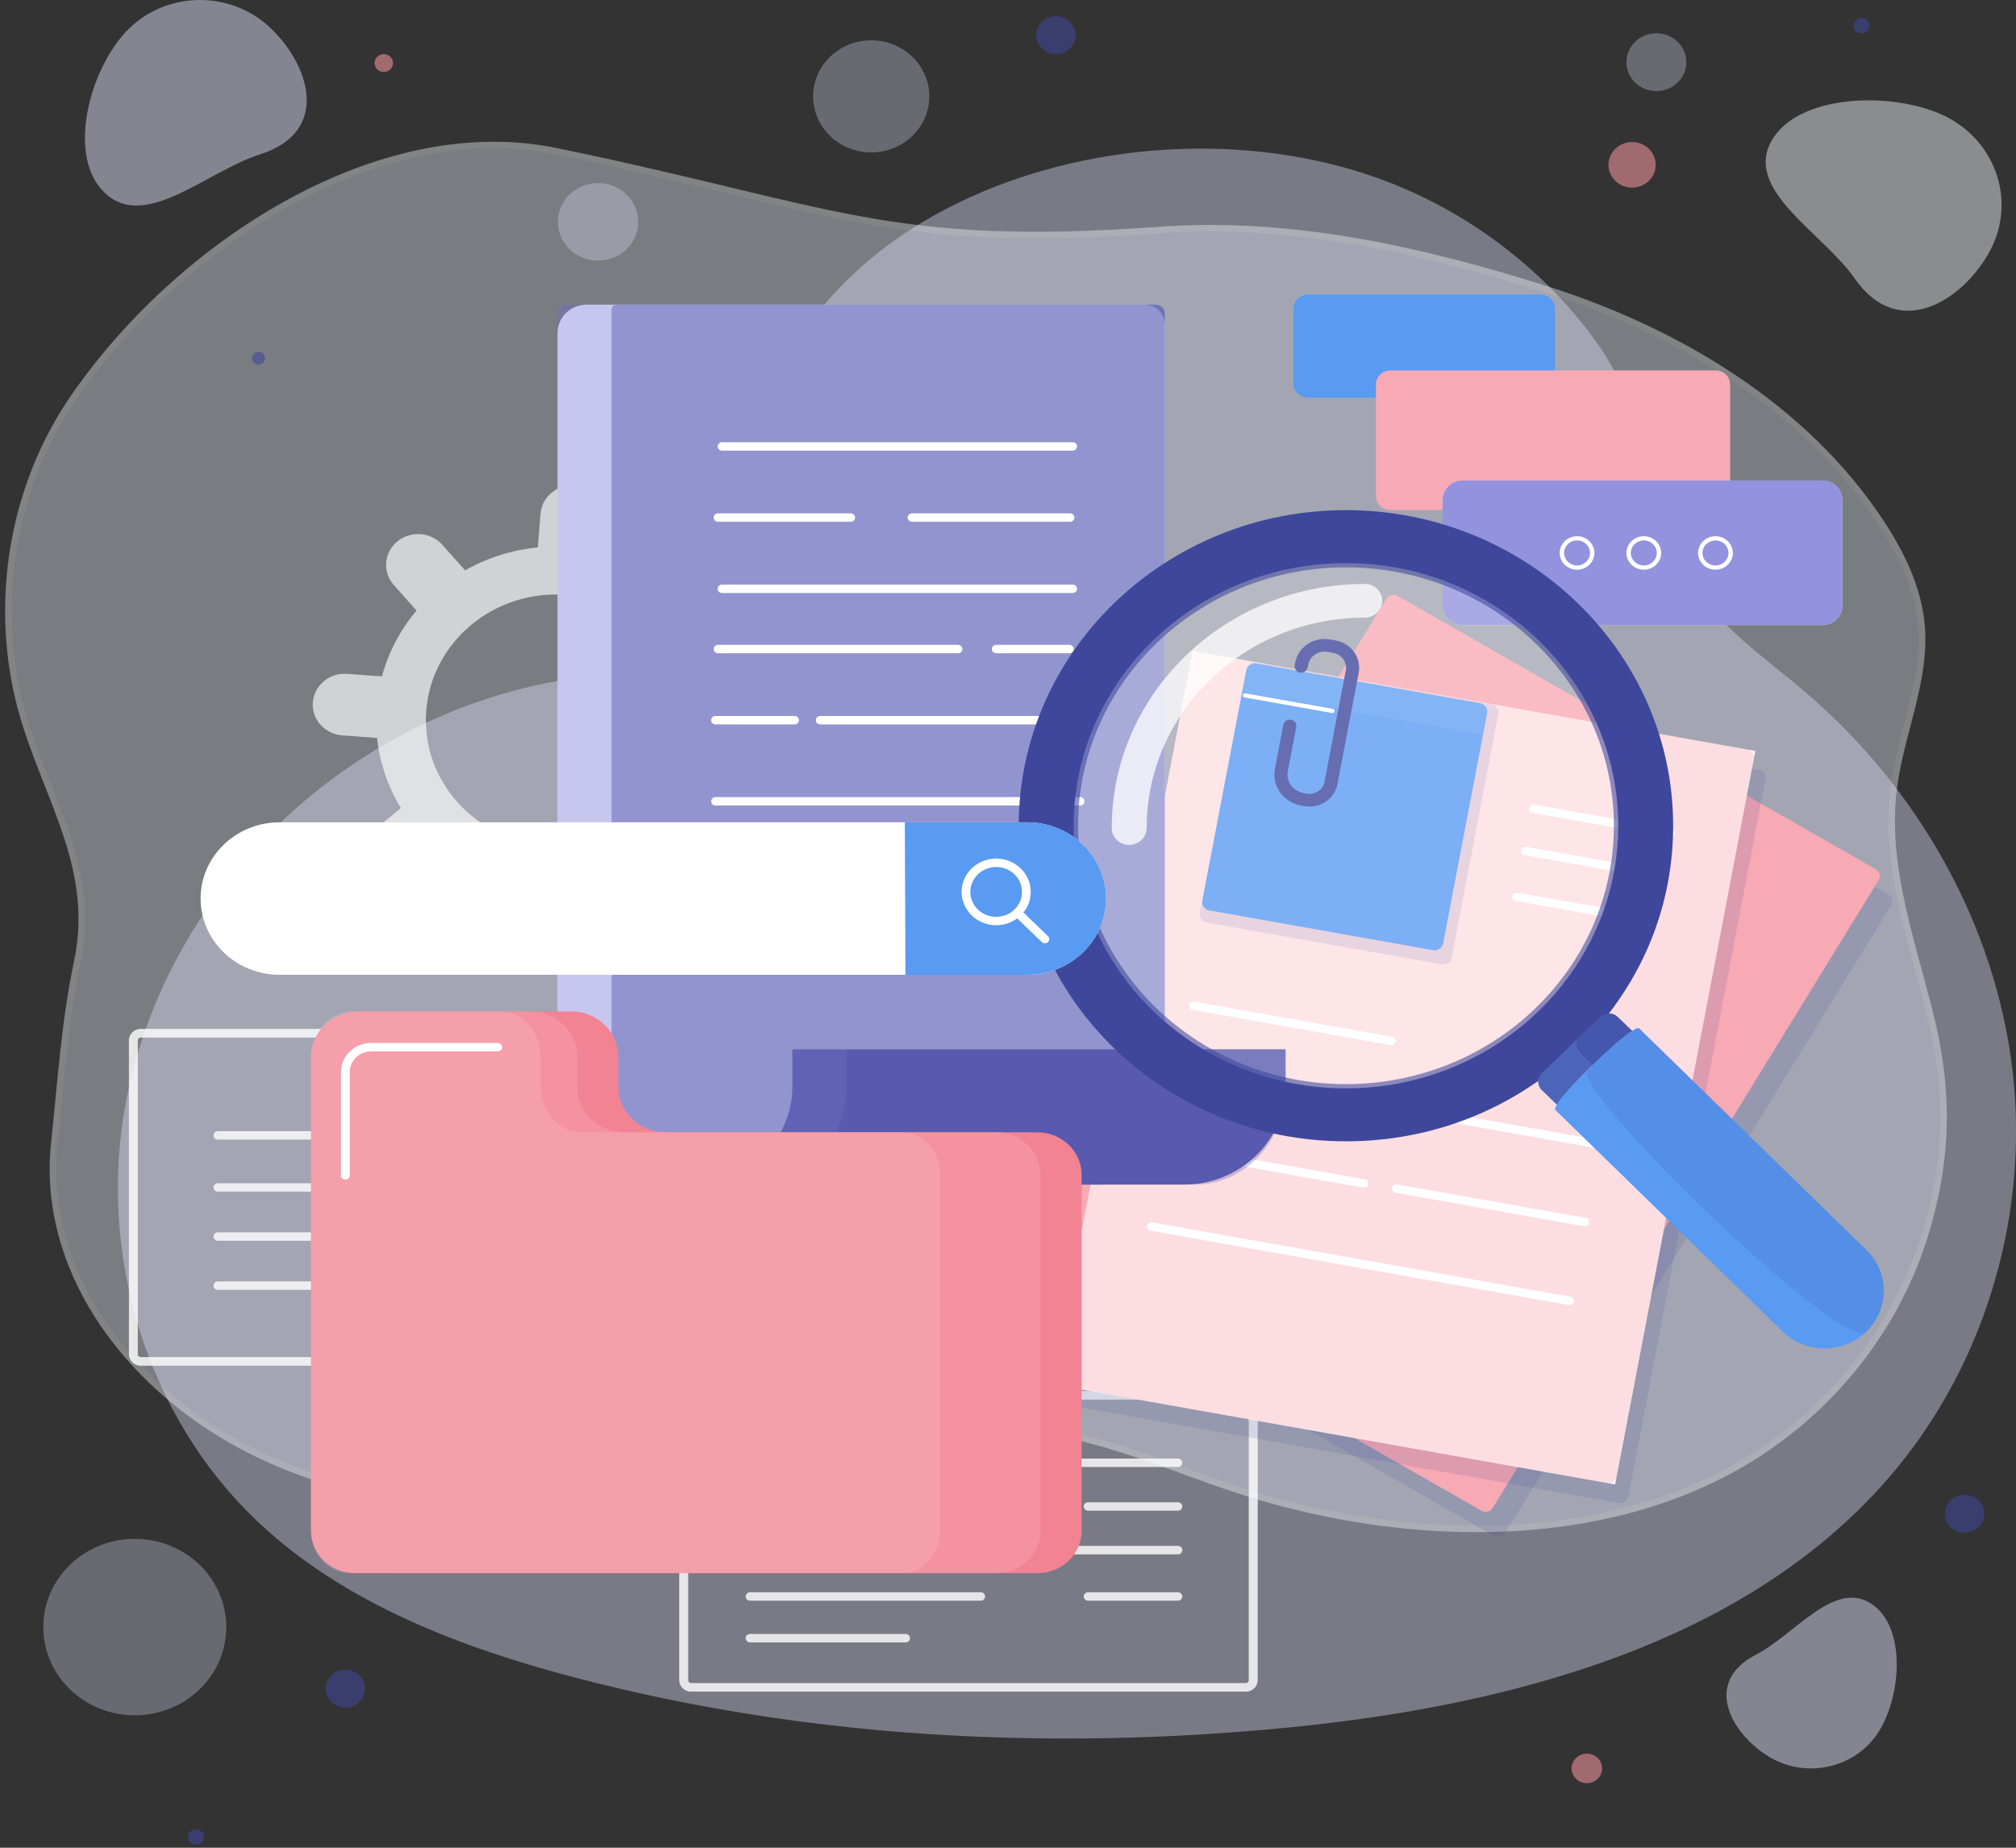 <svg width="240" height="220" viewBox="0 0 240 220" fill="none" xmlns="http://www.w3.org/2000/svg">
<rect x="0" y="0" width="240" height="220" fill="#333333" stroke="none"/>
<g opacity="0.41">
<path d="M239.889 138.514C240.112 134.815 240.012 131.098 239.58 127.418C237.549 110.126 228.352 93.82 214.816 82.314C209.986 78.21 204.492 74.533 201.349 69.115C196.056 59.99 196.457 49.504 189.888 40.494C183.312 31.475 173.728 24.441 162.92 20.828C130.696 10.057 85.581 27.595 89.642 65.046C89.657 65.18 89.673 65.376 89.69 65.623C90.23 73.402 83.9 79.943 75.844 80.127C46.113 80.808 20.521 102.919 15.044 130.927C11.523 148.94 17.289 168.683 30.949 181.426C41.146 190.938 54.826 196.164 68.513 199.754C95.957 206.954 124.837 208.462 153.133 205.71C179.621 203.133 207.561 195.788 224.691 176.131C233.83 165.644 239.065 152.198 239.889 138.514Z" fill="#E1E2FE"/>
</g>
<g opacity="0.31">
<path d="M110.546 12.537C111.155 8.899 108.592 5.473 104.82 4.885C101.049 4.298 97.498 6.77 96.888 10.408C96.279 14.046 98.843 17.472 102.614 18.059C106.385 18.647 109.937 16.174 110.546 12.537Z" fill="#E1E2FE"/>
</g>
<g opacity="0.31">
<path d="M197.186 10.848C199.158 10.848 200.756 9.306 200.756 7.405C200.756 5.503 199.158 3.962 197.186 3.962C195.215 3.962 193.617 5.503 193.617 7.405C193.617 9.306 195.215 10.848 197.186 10.848Z" fill="#E1E2FE"/>
</g>
<g opacity="0.31">
<path d="M75.839 27.529C76.478 25.057 74.919 22.553 72.356 21.936C69.793 21.32 67.197 22.824 66.558 25.296C65.919 27.768 67.478 30.272 70.041 30.889C72.604 31.506 75.2 30.001 75.839 27.529Z" fill="#E1E2FE"/>
</g>
<g opacity="0.31">
<path d="M16.046 204.231C22.06 204.231 26.936 199.528 26.936 193.727C26.936 187.926 22.06 183.223 16.046 183.223C10.032 183.223 5.156 187.926 5.156 193.727C5.156 199.528 10.032 204.231 16.046 204.231Z" fill="#E1E2FE"/>
</g>
<path opacity="0.47" d="M236.922 29.828C240.026 23.995 237.64 16.84 231.593 13.845C225.547 10.851 213.927 11.071 210.822 16.904C207.718 22.737 217.025 27.743 220.819 33.182C226.112 40.768 233.817 35.661 236.922 29.828Z" fill="#ECF1F7"/>
<path opacity="0.47" d="M210.487 209.1C214.862 211.825 220.698 210.613 223.522 206.392C226.347 202.172 227.053 193.61 222.677 190.886C218.302 188.161 213.642 194.626 209.055 197.005C202.658 200.323 206.111 206.376 210.487 209.1Z" fill="#E1E2FE"/>
<path opacity="0.47" d="M31.907 3.065C27.095 -1.245 19.572 -0.977 15.103 3.665C10.634 8.307 7.807 18.789 12.62 23.1C17.432 27.411 24.693 20.371 30.93 18.389C39.629 15.625 36.72 7.376 31.907 3.065Z" fill="#E1E2FE"/>
<g style="mix-blend-mode:screen" opacity="0.4">
<path d="M5.391 53.175C1.1 62.158 -0.071 72.516 1.988 82.198C4.407 93.582 11.754 102.327 9.205 114.471C7.652 121.868 7.264 128.72 6.476 136.039C4.86 151.067 14.975 164.309 27.524 171.459C37.717 177.267 49.666 179.446 61.384 179.291C71.931 179.152 82.459 177.273 92.679 174.747C102.528 172.313 112.158 169.105 122.481 170.117C131.067 170.959 138.8 174.539 146.796 177.209C165.886 183.584 189.01 184.483 206.467 174.779C217.67 168.552 225.511 158.438 228.989 147.564C231.768 138.875 232.121 130.749 230.038 121.877C227.899 112.769 224.288 103.586 225.409 94.096C226.191 87.482 229.327 81.099 228.752 74.465C228.37 70.058 226.358 65.923 223.898 62.191C214.915 48.563 199.875 39.439 183.965 34.412C168.992 29.681 153.551 26.255 137.963 27.393C105.734 29.746 99.163 24.809 66.226 18.013C44.962 13.626 21.177 29.265 8.734 47.381C7.464 49.228 6.35 51.167 5.391 53.175Z" fill="#E0E9F6"/>
<path d="M5.391 53.175C1.1 62.158 -0.071 72.516 1.988 82.198C4.407 93.582 11.754 102.327 9.205 114.471C7.652 121.868 7.264 128.72 6.476 136.039C4.86 151.067 14.975 164.309 27.524 171.459C37.717 177.267 49.666 179.446 61.384 179.291C71.931 179.152 82.459 177.273 92.679 174.747C102.528 172.313 112.158 169.105 122.481 170.117C131.067 170.959 138.8 174.539 146.796 177.209C165.886 183.584 189.01 184.483 206.467 174.779C217.67 168.552 225.511 158.438 228.989 147.564C231.768 138.875 232.121 130.749 230.038 121.877C227.899 112.769 224.288 103.586 225.409 94.096C226.191 87.482 229.327 81.099 228.752 74.465C228.37 70.058 226.358 65.923 223.898 62.191C214.915 48.563 199.875 39.439 183.965 34.412C168.992 29.681 153.551 26.255 137.963 27.393C105.734 29.746 99.163 24.809 66.226 18.013C44.962 13.626 21.177 29.265 8.734 47.381C7.464 49.228 6.35 51.167 5.391 53.175Z" stroke="#F8FAFC" stroke-width="0.78" stroke-miterlimit="10" style="mix-blend-mode:screen"/>
</g>
<path opacity="0.58" d="M233.879 182.485C235.172 182.485 236.22 181.474 236.22 180.227C236.22 178.979 235.172 177.968 233.879 177.968C232.586 177.968 231.537 178.979 231.537 180.227C231.537 181.474 232.586 182.485 233.879 182.485Z" fill="#3E479B"/>
<path opacity="0.58" d="M125.705 6.442C126.998 6.442 128.047 5.431 128.047 4.184C128.047 2.936 126.998 1.925 125.705 1.925C124.412 1.925 123.363 2.936 123.363 4.184C123.363 5.431 124.412 6.442 125.705 6.442Z" fill="#3E479B"/>
<path opacity="0.58" d="M41.109 203.316C42.403 203.316 43.451 202.305 43.451 201.058C43.451 199.81 42.403 198.799 41.109 198.799C39.816 198.799 38.768 199.81 38.768 201.058C38.768 202.305 39.816 203.316 41.109 203.316Z" fill="#3E479B"/>
<path opacity="0.58" d="M188.913 212.312C189.919 212.312 190.734 211.526 190.734 210.556C190.734 209.585 189.919 208.799 188.913 208.799C187.907 208.799 187.092 209.585 187.092 210.556C187.092 211.526 187.907 212.312 188.913 212.312Z" fill="#EF929C"/>
<path opacity="0.58" d="M30.775 43.405C31.206 43.405 31.555 43.068 31.555 42.652C31.555 42.236 31.206 41.899 30.775 41.899C30.344 41.899 29.994 42.236 29.994 42.652C29.994 43.068 30.344 43.405 30.775 43.405Z" fill="#3E479B"/>
<path opacity="0.58" d="M197.045 20.192C196.721 21.658 195.226 22.591 193.708 22.279C192.189 21.966 191.221 20.524 191.545 19.059C191.869 17.594 193.364 16.661 194.882 16.973C196.401 17.286 197.369 18.727 197.045 20.192Z" fill="#EF929C"/>
<path opacity="0.58" d="M46.769 7.728C46.642 8.303 46.056 8.669 45.461 8.547C44.865 8.424 44.485 7.859 44.612 7.284C44.739 6.709 45.325 6.344 45.921 6.466C46.517 6.588 46.897 7.154 46.769 7.728Z" fill="#EF929C"/>
<path opacity="0.58" d="M222.526 3.259C222.418 3.748 221.92 4.059 221.413 3.955C220.907 3.85 220.585 3.37 220.693 2.881C220.801 2.393 221.299 2.082 221.805 2.186C222.312 2.291 222.634 2.771 222.526 3.259Z" fill="#3E479B"/>
<path opacity="0.58" d="M24.241 218.91C24.133 219.398 23.635 219.709 23.128 219.605C22.622 219.501 22.299 219.02 22.408 218.532C22.516 218.043 23.014 217.732 23.52 217.837C24.026 217.941 24.349 218.421 24.241 218.91Z" fill="#3E479B"/>
<g opacity="0.66">
<path d="M91.688 83.94L87.547 83.635C87.23 80.627 86.24 77.791 84.711 75.284L87.863 72.674C89.46 71.353 89.643 69.033 88.273 67.493C86.903 65.953 84.499 65.776 82.902 67.098L79.75 69.706C77.412 67.868 74.657 66.494 71.623 65.735L71.939 61.74C72.1 59.717 70.529 57.952 68.432 57.797C66.334 57.642 64.504 59.157 64.344 61.181L64.027 65.175C60.909 65.481 57.969 66.436 55.369 67.91L52.664 64.87C51.294 63.33 48.89 63.153 47.293 64.474C45.697 65.796 45.513 68.116 46.883 69.656L49.588 72.696C47.682 74.951 46.258 77.609 45.471 80.535L41.33 80.23C39.232 80.076 37.402 81.591 37.242 83.614C37.081 85.637 38.652 87.403 40.749 87.557L44.891 87.862C45.208 90.871 46.198 93.706 47.726 96.214L44.574 98.823C42.978 100.145 42.794 102.464 44.164 104.004C45.534 105.544 47.939 105.721 49.535 104.4L52.687 101.791C55.025 103.629 57.78 105.003 60.815 105.762L60.498 109.757C60.338 111.78 61.908 113.545 64.006 113.7C66.103 113.854 67.934 112.34 68.094 110.316L68.41 106.322C71.528 106.016 74.468 105.061 77.068 103.587L79.773 106.627C81.143 108.167 83.547 108.344 85.144 107.022C86.74 105.701 86.924 103.381 85.554 101.841L82.85 98.801C84.755 96.546 86.18 93.888 86.967 90.961L91.108 91.267C93.205 91.421 95.035 89.906 95.196 87.883C95.357 85.86 93.786 84.094 91.688 83.94ZM65.038 100.674C56.492 100.045 50.093 92.852 50.746 84.609C51.398 76.366 58.855 70.194 67.4 70.823C75.946 71.453 82.345 78.645 81.692 86.888C81.04 95.131 73.583 101.304 65.038 100.674Z" fill="white"/>
</g>
<g opacity="0.81">
<path d="M140.225 179.868H129.536C129.248 179.868 129.016 179.644 129.016 179.366C129.016 179.089 129.248 178.864 129.536 178.864H140.225C140.513 178.864 140.746 179.089 140.746 179.366C140.746 179.644 140.513 179.868 140.225 179.868Z" fill="white"/>
<path d="M140.225 190.587H129.536C129.248 190.587 129.016 190.363 129.016 190.085C129.016 189.807 129.248 189.583 129.536 189.583H140.225C140.513 189.583 140.746 189.807 140.746 190.085C140.746 190.363 140.513 190.587 140.225 190.587Z" fill="white"/>
<path d="M148.305 201.411H82.286C81.508 201.411 80.875 200.8 80.875 200.05V166.997C80.875 166.247 81.508 165.636 82.286 165.636H148.305C149.083 165.636 149.716 166.247 149.716 166.997V200.05C149.716 200.8 149.083 201.411 148.305 201.411ZM82.286 166.64C82.082 166.64 81.916 166.8 81.916 166.998V200.051C81.916 200.247 82.082 200.407 82.286 200.407H148.305C148.509 200.407 148.675 200.247 148.675 200.051V166.998C148.675 166.8 148.509 166.64 148.305 166.64H82.286Z" fill="white"/>
<path opacity="0.66" d="M148.305 201.411H82.286C81.508 201.411 80.875 200.8 80.875 200.05V166.997C80.875 166.247 81.508 165.636 82.286 165.636H148.305C149.083 165.636 149.716 166.247 149.716 166.997V200.05C149.716 200.8 149.083 201.411 148.305 201.411ZM82.286 166.64C82.082 166.64 81.916 166.8 81.916 166.998V200.051C81.916 200.247 82.082 200.407 82.286 200.407H148.305C148.509 200.407 148.675 200.247 148.675 200.051V166.998C148.675 166.8 148.509 166.64 148.305 166.64H82.286Z" fill="white"/>
<path d="M140.232 174.667H89.294C89.007 174.667 88.773 174.443 88.773 174.165C88.773 173.887 89.007 173.663 89.294 173.663H140.232C140.52 173.663 140.753 173.887 140.753 174.165C140.753 174.443 140.52 174.667 140.232 174.667Z" fill="white"/>
<path d="M140.232 185.071H89.294C89.007 185.071 88.773 184.847 88.773 184.569C88.773 184.292 89.007 184.067 89.294 184.067H140.232C140.52 184.067 140.753 184.292 140.753 184.569C140.753 184.846 140.52 185.071 140.232 185.071Z" fill="white"/>
<path d="M116.757 179.868H89.294C89.007 179.868 88.773 179.644 88.773 179.366C88.773 179.089 89.007 178.864 89.294 178.864H116.757C117.044 178.864 117.277 179.089 117.277 179.366C117.277 179.644 117.044 179.868 116.757 179.868Z" fill="white"/>
<path d="M116.757 190.587H89.294C89.007 190.587 88.773 190.363 88.773 190.085C88.773 189.807 89.007 189.583 89.294 189.583H116.757C117.044 189.583 117.277 189.807 117.277 190.085C117.277 190.363 117.044 190.587 116.757 190.587Z" fill="white"/>
<path d="M107.815 195.552H89.294C89.007 195.552 88.773 195.327 88.773 195.05C88.773 194.772 89.007 194.548 89.294 194.548H107.815C108.102 194.548 108.335 194.772 108.335 195.05C108.335 195.327 108.102 195.552 107.815 195.552Z" fill="white"/>
</g>
<g opacity="0.81">
<path d="M37.953 147.73H25.938C25.651 147.73 25.418 147.506 25.418 147.229C25.418 146.951 25.651 146.727 25.938 146.727H37.953C38.24 146.727 38.473 146.951 38.473 147.229C38.473 147.506 38.24 147.73 37.953 147.73Z" fill="white"/>
<path d="M37.953 135.685H25.938C25.651 135.685 25.418 135.46 25.418 135.183C25.418 134.905 25.651 134.681 25.938 134.681H37.953C38.24 134.681 38.473 134.905 38.473 135.183C38.473 135.46 38.24 135.685 37.953 135.685Z" fill="white"/>
<path d="M91.184 162.599H16.762C15.984 162.599 15.352 161.988 15.352 161.237V123.875C15.352 123.125 15.984 122.514 16.762 122.514H91.184C91.962 122.514 92.596 123.125 92.596 123.875V161.237C92.595 161.988 91.962 162.599 91.184 162.599ZM16.762 123.518C16.558 123.518 16.392 123.678 16.392 123.875V161.238C16.392 161.435 16.558 161.595 16.762 161.595H91.184C91.388 161.595 91.555 161.435 91.555 161.238V123.875C91.555 123.678 91.389 123.518 91.184 123.518H16.762Z" fill="white"/>
<path opacity="0.66" d="M91.184 162.599H16.762C15.984 162.599 15.352 161.988 15.352 161.237V123.875C15.352 123.125 15.984 122.514 16.762 122.514H91.184C91.962 122.514 92.596 123.125 92.596 123.875V161.237C92.595 161.988 91.962 162.599 91.184 162.599ZM16.762 123.518C16.558 123.518 16.392 123.678 16.392 123.875V161.238C16.392 161.435 16.558 161.595 16.762 161.595H91.184C91.388 161.595 91.555 161.435 91.555 161.238V123.875C91.555 123.678 91.389 123.518 91.184 123.518H16.762Z" fill="white"/>
<path d="M83.19 153.576H25.938C25.651 153.576 25.418 153.352 25.418 153.074C25.418 152.797 25.651 152.572 25.938 152.572H83.19C83.477 152.572 83.71 152.797 83.71 153.074C83.71 153.352 83.477 153.576 83.19 153.576Z" fill="white"/>
<path d="M83.19 141.884H25.938C25.651 141.884 25.418 141.659 25.418 141.382C25.418 141.104 25.651 140.88 25.938 140.88H83.19C83.477 140.88 83.71 141.104 83.71 141.382C83.71 141.659 83.477 141.884 83.19 141.884Z" fill="white"/>
<path d="M83.187 147.73H52.321C52.034 147.73 51.801 147.506 51.801 147.229C51.801 146.951 52.034 146.727 52.321 146.727H83.187C83.475 146.727 83.708 146.951 83.708 147.229C83.708 147.506 83.475 147.73 83.187 147.73Z" fill="white"/>
<path d="M83.187 135.684H52.321C52.034 135.684 51.801 135.459 51.801 135.182C51.801 134.904 52.034 134.68 52.321 134.68H83.187C83.475 134.68 83.708 134.904 83.708 135.182C83.708 135.459 83.475 135.684 83.187 135.684Z" fill="white"/>
<path d="M83.186 130.103H62.37C62.083 130.103 61.85 129.878 61.85 129.601C61.85 129.323 62.083 129.099 62.37 129.099H83.186C83.474 129.099 83.707 129.323 83.707 129.601C83.707 129.878 83.474 130.103 83.186 130.103Z" fill="white"/>
</g>
<path opacity="0.14" d="M177.856 182.882L120.918 150.319C120.46 150.057 120.309 149.487 120.58 149.045L166.544 74.263C166.816 73.822 167.406 73.676 167.864 73.938L224.803 106.501C225.26 106.763 225.411 107.333 225.14 107.774L179.176 182.557C178.904 182.998 178.313 183.144 177.856 182.882Z" fill="#3E479B"/>
<path d="M176.375 179.885L119.437 147.322C118.98 147.06 118.828 146.49 119.1 146.048L165.064 71.266C165.335 70.824 165.926 70.679 166.384 70.941L223.322 103.504C223.78 103.765 223.931 104.336 223.66 104.777L177.695 179.56C177.424 180.001 176.833 180.147 176.375 179.885Z" fill="#F7A9B4"/>
<path opacity="0.14" d="M192.725 178.968L127.629 167.393C127.106 167.3 126.76 166.815 126.856 166.311L143.194 80.814C143.29 80.309 143.793 79.975 144.316 80.068L209.412 91.643C209.935 91.736 210.282 92.221 210.185 92.725L193.847 178.222C193.751 178.727 193.249 179.061 192.725 178.968Z" fill="#3E479B"/>
<path d="M141.977 77.504L125.287 164.826L192.276 176.739L208.966 89.417L141.977 77.504Z" fill="white"/>
<path opacity="0.39" d="M191.327 176.562L126.23 164.988C125.707 164.895 125.361 164.41 125.457 163.906L141.796 78.408C141.892 77.903 142.394 77.57 142.917 77.663L208.014 89.237C208.537 89.33 208.883 89.815 208.787 90.32L192.449 175.817C192.353 176.322 191.85 176.655 191.327 176.562Z" fill="#F7A9B4"/>
<path d="M198.83 99.693C198.799 99.693 198.767 99.691 198.735 99.685L182.44 96.788C182.157 96.737 181.97 96.475 182.022 96.203C182.075 95.93 182.342 95.751 182.629 95.8L198.923 98.698C199.206 98.748 199.393 99.01 199.341 99.282C199.294 99.524 199.076 99.693 198.83 99.693Z" fill="white"/>
<path d="M197.869 104.715C197.838 104.715 197.806 104.712 197.774 104.706L181.479 101.809C181.196 101.759 181.009 101.497 181.061 101.224C181.113 100.952 181.382 100.772 181.668 100.822L197.963 103.72C198.245 103.77 198.432 104.032 198.38 104.304C198.334 104.546 198.115 104.715 197.869 104.715Z" fill="white"/>
<path d="M196.826 110.172C196.795 110.172 196.763 110.17 196.731 110.164L180.436 107.267C180.153 107.216 179.966 106.954 180.018 106.682C180.07 106.41 180.338 106.23 180.625 106.28L196.92 109.177C197.202 109.227 197.389 109.489 197.337 109.762C197.291 110.003 197.073 110.172 196.826 110.172Z" fill="white"/>
<path opacity="0.14" d="M171.613 114.813L143.694 109.849C143.127 109.748 142.753 109.223 142.857 108.677L148.392 79.715C148.496 79.168 149.04 78.807 149.606 78.907L177.525 83.872C178.092 83.973 178.466 84.497 178.362 85.043L172.827 114.006C172.723 114.552 172.18 114.914 171.613 114.813Z" fill="#3E479B"/>
<path d="M170.586 113.131L143.97 108.399C143.403 108.298 143.028 107.773 143.133 107.227L148.373 79.806C148.477 79.26 149.021 78.898 149.587 78.999L176.204 83.732C176.77 83.833 177.145 84.357 177.041 84.903L171.8 112.324C171.696 112.871 171.153 113.232 170.586 113.131Z" fill="#599AF2"/>
<path opacity="0.07" d="M176.545 87.492L147.877 82.395L148.377 79.778C148.478 79.248 149.006 78.897 149.556 78.995L176.268 83.744C176.798 83.839 177.149 84.329 177.051 84.841L176.545 87.492Z" fill="#ECF1F7"/>
<path d="M155.901 96.032C155.699 96.032 155.494 96.015 155.289 95.978L154.892 95.907C152.784 95.532 151.385 93.573 151.774 91.54L152.775 86.3C152.853 85.891 153.263 85.62 153.684 85.696C154.108 85.771 154.388 86.164 154.31 86.573L153.309 91.813C153.077 93.029 153.913 94.202 155.175 94.426L155.572 94.497C156.553 94.673 157.497 94.044 157.677 93.098L160.212 79.835C160.398 78.859 159.727 77.919 158.715 77.739L158.036 77.618C156.958 77.427 155.927 78.115 155.728 79.151L155.666 79.478C155.587 79.887 155.176 80.157 154.757 80.082C154.333 80.007 154.052 79.614 154.13 79.205L154.193 78.878C154.548 77.025 156.399 75.795 158.319 76.137L158.998 76.258C160.856 76.588 162.089 78.315 161.748 80.108L159.213 93.37C158.914 94.935 157.494 96.032 155.901 96.032Z" fill="#3E479B"/>
<path d="M158.612 84.896C158.596 84.896 158.58 84.895 158.564 84.892L148.162 83.042C148.021 83.017 147.928 82.886 147.954 82.75C147.98 82.613 148.114 82.522 148.257 82.549L158.659 84.398C158.8 84.424 158.893 84.555 158.867 84.691C158.844 84.811 158.735 84.896 158.612 84.896Z" fill="white"/>
<path d="M190.429 136.766C190.398 136.766 190.366 136.764 190.334 136.758L140.543 127.904C140.261 127.854 140.074 127.592 140.126 127.319C140.178 127.047 140.445 126.866 140.732 126.917L190.523 135.77C190.806 135.82 190.993 136.082 190.94 136.355C190.894 136.597 190.676 136.766 190.429 136.766Z" fill="white"/>
<path d="M186.864 155.395C186.832 155.395 186.801 155.392 186.768 155.386L136.977 146.533C136.694 146.483 136.507 146.222 136.559 145.949C136.612 145.677 136.88 145.494 137.166 145.546L186.957 154.399C187.24 154.449 187.427 154.711 187.375 154.984C187.328 155.226 187.109 155.395 186.864 155.395Z" fill="white"/>
<path d="M162.389 141.412C162.357 141.412 162.326 141.409 162.293 141.403L138.756 137.218C138.474 137.168 138.287 136.906 138.339 136.633C138.391 136.361 138.659 136.178 138.945 136.231L162.482 140.416C162.765 140.466 162.952 140.728 162.9 141.001C162.854 141.243 162.635 141.412 162.389 141.412Z" fill="white"/>
<path d="M165.631 124.44C165.6 124.44 165.568 124.438 165.536 124.432L141.998 120.247C141.716 120.197 141.529 119.935 141.581 119.663C141.634 119.39 141.902 119.211 142.187 119.26L165.725 123.445C166.007 123.495 166.194 123.757 166.142 124.03C166.096 124.272 165.878 124.44 165.631 124.44Z" fill="white"/>
<path d="M188.655 146.008C188.623 146.008 188.592 146.005 188.559 145.999L166.133 142.012C165.851 141.961 165.664 141.7 165.716 141.427C165.768 141.155 166.035 140.973 166.322 141.024L188.748 145.012C189.031 145.062 189.218 145.323 189.166 145.597C189.12 145.838 188.901 146.008 188.655 146.008Z" fill="white"/>
<path d="M183.39 47.347H155.717C154.759 47.347 153.982 46.599 153.982 45.675V36.746C153.982 35.822 154.759 35.073 155.717 35.073H183.39C184.348 35.073 185.124 35.822 185.124 36.746V45.675C185.124 46.599 184.348 47.347 183.39 47.347Z" fill="#599AF2"/>
<path d="M204.243 60.726H165.533C164.575 60.726 163.799 59.977 163.799 59.053V45.776C163.799 44.852 164.575 44.102 165.533 44.102H204.243C205.201 44.102 205.977 44.852 205.977 45.776V59.053C205.977 59.977 205.201 60.726 204.243 60.726Z" fill="#F7A9B4"/>
<path d="M174.101 57.212H216.966C218.261 57.212 219.321 58.234 219.321 59.483V72.15C219.321 73.399 218.261 74.421 216.966 74.421H174.101C172.806 74.421 171.746 73.399 171.746 72.15V59.483C171.746 58.234 172.806 57.212 174.101 57.212Z" fill="white"/>
<path opacity="0.74" d="M174.101 57.212H216.966C218.261 57.212 219.321 58.234 219.321 59.483V72.15C219.321 73.399 218.261 74.421 216.966 74.421H174.101C172.806 74.421 171.746 73.399 171.746 72.15V59.483C171.746 58.234 172.806 57.212 174.101 57.212Z" fill="#6D6CD4"/>
<path d="M204.223 67.831C203.084 67.831 202.156 66.937 202.156 65.838C202.156 64.738 203.083 63.844 204.223 63.844C205.363 63.844 206.29 64.738 206.29 65.838C206.29 66.937 205.363 67.831 204.223 67.831ZM204.223 64.346C203.37 64.346 202.677 65.015 202.677 65.838C202.677 66.66 203.37 67.329 204.223 67.329C205.076 67.329 205.77 66.66 205.77 65.838C205.77 65.015 205.076 64.346 204.223 64.346Z" fill="white"/>
<path d="M195.692 67.831C194.552 67.831 193.625 66.937 193.625 65.838C193.625 64.738 194.552 63.844 195.692 63.844C196.832 63.844 197.759 64.738 197.759 65.838C197.758 66.937 196.832 67.831 195.692 67.831ZM195.692 64.346C194.839 64.346 194.145 65.015 194.145 65.838C194.145 66.66 194.839 67.329 195.692 67.329C196.545 67.329 197.238 66.66 197.238 65.838C197.238 65.015 196.544 64.346 195.692 64.346Z" fill="white"/>
<path d="M187.745 67.831C186.605 67.831 185.678 66.937 185.678 65.838C185.678 64.738 186.605 63.844 187.745 63.844C188.884 63.844 189.812 64.738 189.812 65.838C189.812 66.937 188.885 67.831 187.745 67.831ZM187.745 64.346C186.892 64.346 186.198 65.015 186.198 65.838C186.198 66.66 186.892 67.329 187.745 67.329C188.598 67.329 189.291 66.66 189.291 65.838C189.291 65.015 188.598 64.346 187.745 64.346Z" fill="white"/>
<path d="M69.825 36.276H136.246C137.584 36.276 138.669 37.322 138.669 38.613V132.982C138.669 137.434 134.927 141.043 130.312 141.043H84.193C74.359 141.043 66.387 133.352 66.387 123.866V39.593C66.387 37.761 67.926 36.276 69.825 36.276Z" fill="white"/>
<path opacity="0.39" d="M67.232 36.276H137.37C138.087 36.276 138.669 36.837 138.669 37.529V133.357C138.669 137.601 135.101 141.042 130.701 141.042H82.611C73.651 141.042 66.387 134.035 66.387 125.392V37.092C66.387 36.641 66.766 36.276 67.232 36.276Z" fill="#6D6CD4"/>
<path opacity="0.39" d="M73.381 36.276H137.641C138.208 36.276 138.668 36.72 138.668 37.267V133.619C138.668 137.719 135.222 141.042 130.972 141.042H88.759C79.949 141.042 72.807 134.153 72.807 125.654V36.83C72.807 36.524 73.064 36.276 73.381 36.276Z" fill="#3E479B"/>
<path d="M82.889 141.024V141.042H140.945C147.627 141.042 153.044 135.816 153.044 129.371V124.938H94.331V129.371C94.331 135.604 89.265 140.695 82.889 141.024Z" fill="#6161B5"/>
<g opacity="0.28">
<path d="M90.594 141.025V141.043H142.281C148.23 141.043 153.053 135.817 153.053 129.372V124.938H100.781V129.372C100.781 135.605 96.271 140.696 90.594 141.025Z" fill="#3E479B"/>
</g>
<path d="M127.699 112.862H85.956C85.669 112.862 85.436 112.637 85.436 112.36C85.436 112.083 85.669 111.858 85.956 111.858H127.699C127.987 111.858 128.22 112.083 128.22 112.36C128.22 112.637 127.987 112.862 127.699 112.862Z" fill="white"/>
<path d="M128.58 95.908H85.18C84.893 95.908 84.66 95.683 84.66 95.406C84.66 95.129 84.893 94.904 85.18 94.904H128.58C128.868 94.904 129.1 95.129 129.1 95.406C129.1 95.684 128.868 95.908 128.58 95.908Z" fill="white"/>
<path d="M106.831 104.378H84.655C84.368 104.378 84.135 104.153 84.135 103.876C84.135 103.599 84.368 103.374 84.655 103.374H106.831C107.118 103.374 107.352 103.599 107.352 103.876C107.352 104.153 107.118 104.378 106.831 104.378Z" fill="white"/>
<path d="M105.153 104.378H86.337C86.049 104.378 85.816 104.153 85.816 103.876C85.816 103.599 86.049 103.374 86.337 103.374H105.153C105.44 103.374 105.673 103.599 105.673 103.876C105.673 104.153 105.441 104.378 105.153 104.378Z" fill="white"/>
<path d="M114.048 77.781H85.479C85.192 77.781 84.959 77.556 84.959 77.279C84.959 77.002 85.192 76.777 85.479 76.777H114.048C114.335 76.777 114.569 77.002 114.569 77.279C114.569 77.556 114.335 77.781 114.048 77.781Z" fill="white"/>
<path d="M127.299 77.781H118.597C118.309 77.781 118.076 77.556 118.076 77.279C118.076 77.002 118.309 76.777 118.597 76.777H127.299C127.587 76.777 127.82 77.002 127.82 77.279C127.82 77.556 127.586 77.781 127.299 77.781Z" fill="white"/>
<path d="M128.575 86.251H97.639C97.352 86.251 97.119 86.026 97.119 85.749C97.119 85.472 97.352 85.247 97.639 85.247H128.575C128.863 85.247 129.096 85.472 129.096 85.749C129.096 86.026 128.863 86.251 128.575 86.251Z" fill="white"/>
<path d="M94.589 86.251H85.18C84.893 86.251 84.66 86.026 84.66 85.749C84.66 85.472 84.893 85.247 85.18 85.247H94.589C94.876 85.247 95.109 85.472 95.109 85.749C95.109 86.026 94.876 86.251 94.589 86.251Z" fill="white"/>
<path d="M127.699 70.608H85.956C85.669 70.608 85.436 70.383 85.436 70.106C85.436 69.829 85.669 69.605 85.956 69.605H127.699C127.987 69.605 128.22 69.829 128.22 70.106C128.22 70.383 127.987 70.608 127.699 70.608Z" fill="white"/>
<path d="M127.699 53.655H85.956C85.669 53.655 85.436 53.43 85.436 53.153C85.436 52.876 85.669 52.651 85.956 52.651H127.699C127.987 52.651 128.22 52.876 128.22 53.153C128.22 53.43 127.987 53.655 127.699 53.655Z" fill="white"/>
<path d="M101.278 62.125H85.479C85.192 62.125 84.959 61.9 84.959 61.623C84.959 61.346 85.192 61.121 85.479 61.121H101.278C101.566 61.121 101.799 61.346 101.799 61.623C101.799 61.9 101.566 62.125 101.278 62.125Z" fill="white"/>
<path d="M127.387 62.125H108.571C108.284 62.125 108.051 61.9 108.051 61.623C108.051 61.346 108.284 61.121 108.571 61.121H127.387C127.675 61.121 127.908 61.346 127.908 61.623C127.908 61.9 127.675 62.125 127.387 62.125Z" fill="white"/>
<path opacity="0.21" d="M183.518 120.781C196.38 108.374 196.38 88.259 183.518 75.852C170.656 63.446 149.803 63.446 136.941 75.852C124.079 88.259 124.079 108.374 136.941 120.781C149.803 133.187 170.656 133.187 183.518 120.781Z" fill="white"/>
<path opacity="0.76" d="M134.427 100.599C133.278 100.599 132.346 99.7 132.346 98.591C132.346 82.565 145.863 69.526 162.477 69.526C163.627 69.526 164.559 70.425 164.559 71.534C164.559 72.643 163.627 73.542 162.477 73.542C148.158 73.542 136.509 84.779 136.509 98.591C136.509 99.7 135.577 100.599 134.427 100.599Z" fill="white"/>
<path opacity="0.58" d="M160.234 131.09C141.499 131.09 126.258 116.388 126.258 98.316C126.258 80.245 141.499 65.543 160.234 65.543C178.968 65.543 194.21 80.245 194.21 98.316C194.21 116.388 178.968 131.09 160.234 131.09ZM160.234 67.551C142.647 67.551 128.339 81.352 128.339 98.316C128.339 115.28 142.647 129.082 160.234 129.082C177.821 129.082 192.128 115.28 192.128 98.316C192.128 81.352 177.821 67.551 160.234 67.551Z" fill="#3E479B"/>
<path d="M190.508 121.078C190.557 121.031 190.611 120.993 190.664 120.955C195.68 114.692 198.67 106.842 198.67 98.315C198.67 77.84 181.462 61.242 160.236 61.242C139.01 61.242 121.803 77.84 121.803 98.315C121.803 118.79 139.01 135.388 160.236 135.388C169.039 135.388 177.141 132.523 183.621 127.721L188.067 123.432L190.508 121.078ZM160.236 130.085C142.047 130.085 127.301 115.861 127.301 98.315C127.301 80.77 142.047 66.546 160.236 66.546C178.426 66.546 193.171 80.77 193.171 98.315C193.171 115.861 178.426 130.085 160.236 130.085Z" fill="#3E479B"/>
<path d="M160.231 135.89C138.752 135.89 121.277 119.034 121.277 98.315C121.277 77.596 138.752 60.74 160.231 60.74C181.71 60.74 199.185 77.597 199.185 98.315C199.185 106.699 196.379 114.634 191.071 121.262L190.973 121.355C190.922 121.392 190.895 121.409 190.872 121.432L183.933 128.119C177.073 133.203 168.877 135.89 160.231 135.89ZM160.231 61.744C139.326 61.744 122.318 78.149 122.318 98.315C122.318 118.48 139.326 134.886 160.231 134.886C168.635 134.886 176.601 132.278 183.272 127.343L190.135 120.722C190.184 120.675 190.236 120.634 190.29 120.594C195.428 114.154 198.144 106.452 198.144 98.315C198.144 78.149 181.136 61.744 160.231 61.744ZM160.231 130.587C141.784 130.587 126.776 116.11 126.776 98.315C126.776 80.521 141.784 66.044 160.231 66.044C178.679 66.044 193.687 80.521 193.687 98.315C193.687 116.11 178.679 130.587 160.231 130.587ZM160.231 67.048C142.358 67.048 127.816 81.074 127.816 98.315C127.816 115.556 142.358 129.583 160.231 129.583C178.105 129.583 192.646 115.556 192.646 98.315C192.646 81.074 178.104 67.048 160.231 67.048Z" fill="#3E479B"/>
<path d="M189.553 126.874L188.062 125.436C187.488 124.882 187.488 123.985 188.062 123.432L183.616 127.72L183.544 127.79C182.97 128.344 182.97 129.241 183.544 129.794L185.353 131.54C185.949 130.575 187.695 128.687 189.553 126.874Z" fill="#4C65BA"/>
<path d="M188.065 123.433C187.491 123.987 187.491 124.884 188.065 125.437L189.556 126.875C191.355 125.121 193.252 123.445 194.316 122.75L192.584 121.079C192.059 120.572 191.238 120.535 190.662 120.956C190.609 120.994 190.555 121.032 190.506 121.079L188.065 123.433Z" fill="#4C65BA"/>
<path opacity="0.43" d="M188.065 123.433C187.491 123.987 187.491 124.884 188.065 125.437L189.556 126.875C191.355 125.121 193.252 123.445 194.316 122.75L192.584 121.079C192.059 120.572 191.238 120.535 190.662 120.956C190.609 120.994 190.555 121.032 190.506 121.079L188.065 123.433Z" fill="#3E479B"/>
<path d="M222.191 148.83L195.126 122.439C195.029 122.344 194.732 122.47 194.306 122.748C193.242 123.444 191.345 125.12 189.546 126.874C187.688 128.686 185.943 130.575 185.346 131.54C185.152 131.854 185.077 132.071 185.162 132.155L212.226 158.546C214.978 161.229 219.439 161.229 222.19 158.546C224.943 155.863 224.943 151.513 222.191 148.83Z" fill="#599AF2"/>
<path opacity="0.14" d="M222.201 148.831L195.136 122.439C194.771 122.084 191.687 124.749 189.039 127.383C186.786 129.624 219.449 161.23 222.201 158.547C224.952 155.864 224.952 151.514 222.201 148.831Z" fill="#3E479B"/>
<path d="M122.257 116.063H33.292C28.094 116.063 23.881 111.999 23.881 106.985C23.881 101.972 28.094 97.907 33.292 97.907H122.257C127.455 97.907 131.668 101.972 131.668 106.985C131.669 111.999 127.455 116.063 122.257 116.063Z" fill="white"/>
<path d="M122.258 116.063H107.788L107.719 97.907H122.259C127.456 97.907 131.67 101.972 131.67 106.985C131.67 111.999 127.456 116.063 122.258 116.063Z" fill="#599AF2"/>
<path d="M118.593 110.166C116.323 110.166 114.477 108.385 114.477 106.196C114.477 104.006 116.323 102.225 118.593 102.225C120.863 102.225 122.71 104.006 122.71 106.196C122.71 107.256 122.282 108.254 121.504 109.003C120.727 109.753 119.693 110.166 118.593 110.166ZM118.593 103.229C116.897 103.229 115.517 104.56 115.517 106.196C115.517 107.832 116.897 109.163 118.593 109.163C119.415 109.163 120.187 108.854 120.768 108.294C121.349 107.734 121.669 106.989 121.669 106.196C121.669 104.56 120.289 103.229 118.593 103.229Z" fill="white"/>
<path d="M124.392 112.318C124.259 112.318 124.125 112.269 124.024 112.171L120.758 109.021C120.555 108.825 120.555 108.507 120.758 108.311C120.962 108.115 121.291 108.115 121.494 108.311L124.759 111.461C124.963 111.658 124.963 111.975 124.759 112.171C124.658 112.269 124.525 112.318 124.392 112.318Z" fill="white"/>
<path d="M123.515 134.822H79.232C76.133 134.822 73.62 132.399 73.62 129.409V125.859C73.62 122.859 71.099 120.427 67.989 120.427H47.534C44.424 120.427 41.902 122.859 41.902 125.859V139.882V156.004V182.245C41.902 185.039 44.251 187.305 47.148 187.305H123.515C126.412 187.305 128.761 185.04 128.761 182.245V139.882C128.761 137.088 126.412 134.822 123.515 134.822Z" fill="#F28393"/>
<path d="M118.632 134.822H74.349C71.249 134.822 68.737 132.399 68.737 129.409V125.859C68.737 122.859 66.215 120.427 63.105 120.427H42.651C39.541 120.427 37.02 122.859 37.02 125.859V139.882V156.004V182.245C37.02 185.039 39.368 187.305 42.265 187.305H118.632C121.529 187.305 123.877 185.04 123.877 182.245V139.882C123.877 137.088 121.529 134.822 118.632 134.822Z" fill="#F28393"/>
<path opacity="0.12" d="M118.632 134.822H74.349C71.249 134.822 68.737 132.399 68.737 129.409V125.859C68.737 122.859 66.215 120.427 63.105 120.427H42.651C39.541 120.427 37.02 122.859 37.02 125.859V139.882V156.004V182.245C37.02 185.039 39.368 187.305 42.265 187.305H118.632C121.529 187.305 123.877 185.04 123.877 182.245V139.882C123.877 137.088 121.529 134.822 118.632 134.822Z" fill="white"/>
<path opacity="0.12" d="M107.399 134.822H69.211C66.538 134.822 64.372 132.399 64.372 129.409V125.859C64.372 122.859 62.197 120.427 59.515 120.427H41.876C39.194 120.427 37.02 122.859 37.02 125.859V139.882V156.004V182.245C37.02 185.039 39.045 187.305 41.543 187.305H107.4C109.898 187.305 111.924 185.04 111.924 182.245V139.882C111.924 137.088 109.898 134.822 107.399 134.822Z" fill="white"/>
<path d="M41.114 140.46C40.827 140.46 40.594 140.236 40.594 139.958V127.641C40.594 125.733 42.203 124.181 44.18 124.181H59.253C59.54 124.181 59.773 124.405 59.773 124.683C59.773 124.96 59.54 125.185 59.253 125.185H44.181C42.777 125.185 41.635 126.286 41.635 127.641V139.958C41.635 140.235 41.402 140.46 41.114 140.46Z" fill="white"/>
</svg>
